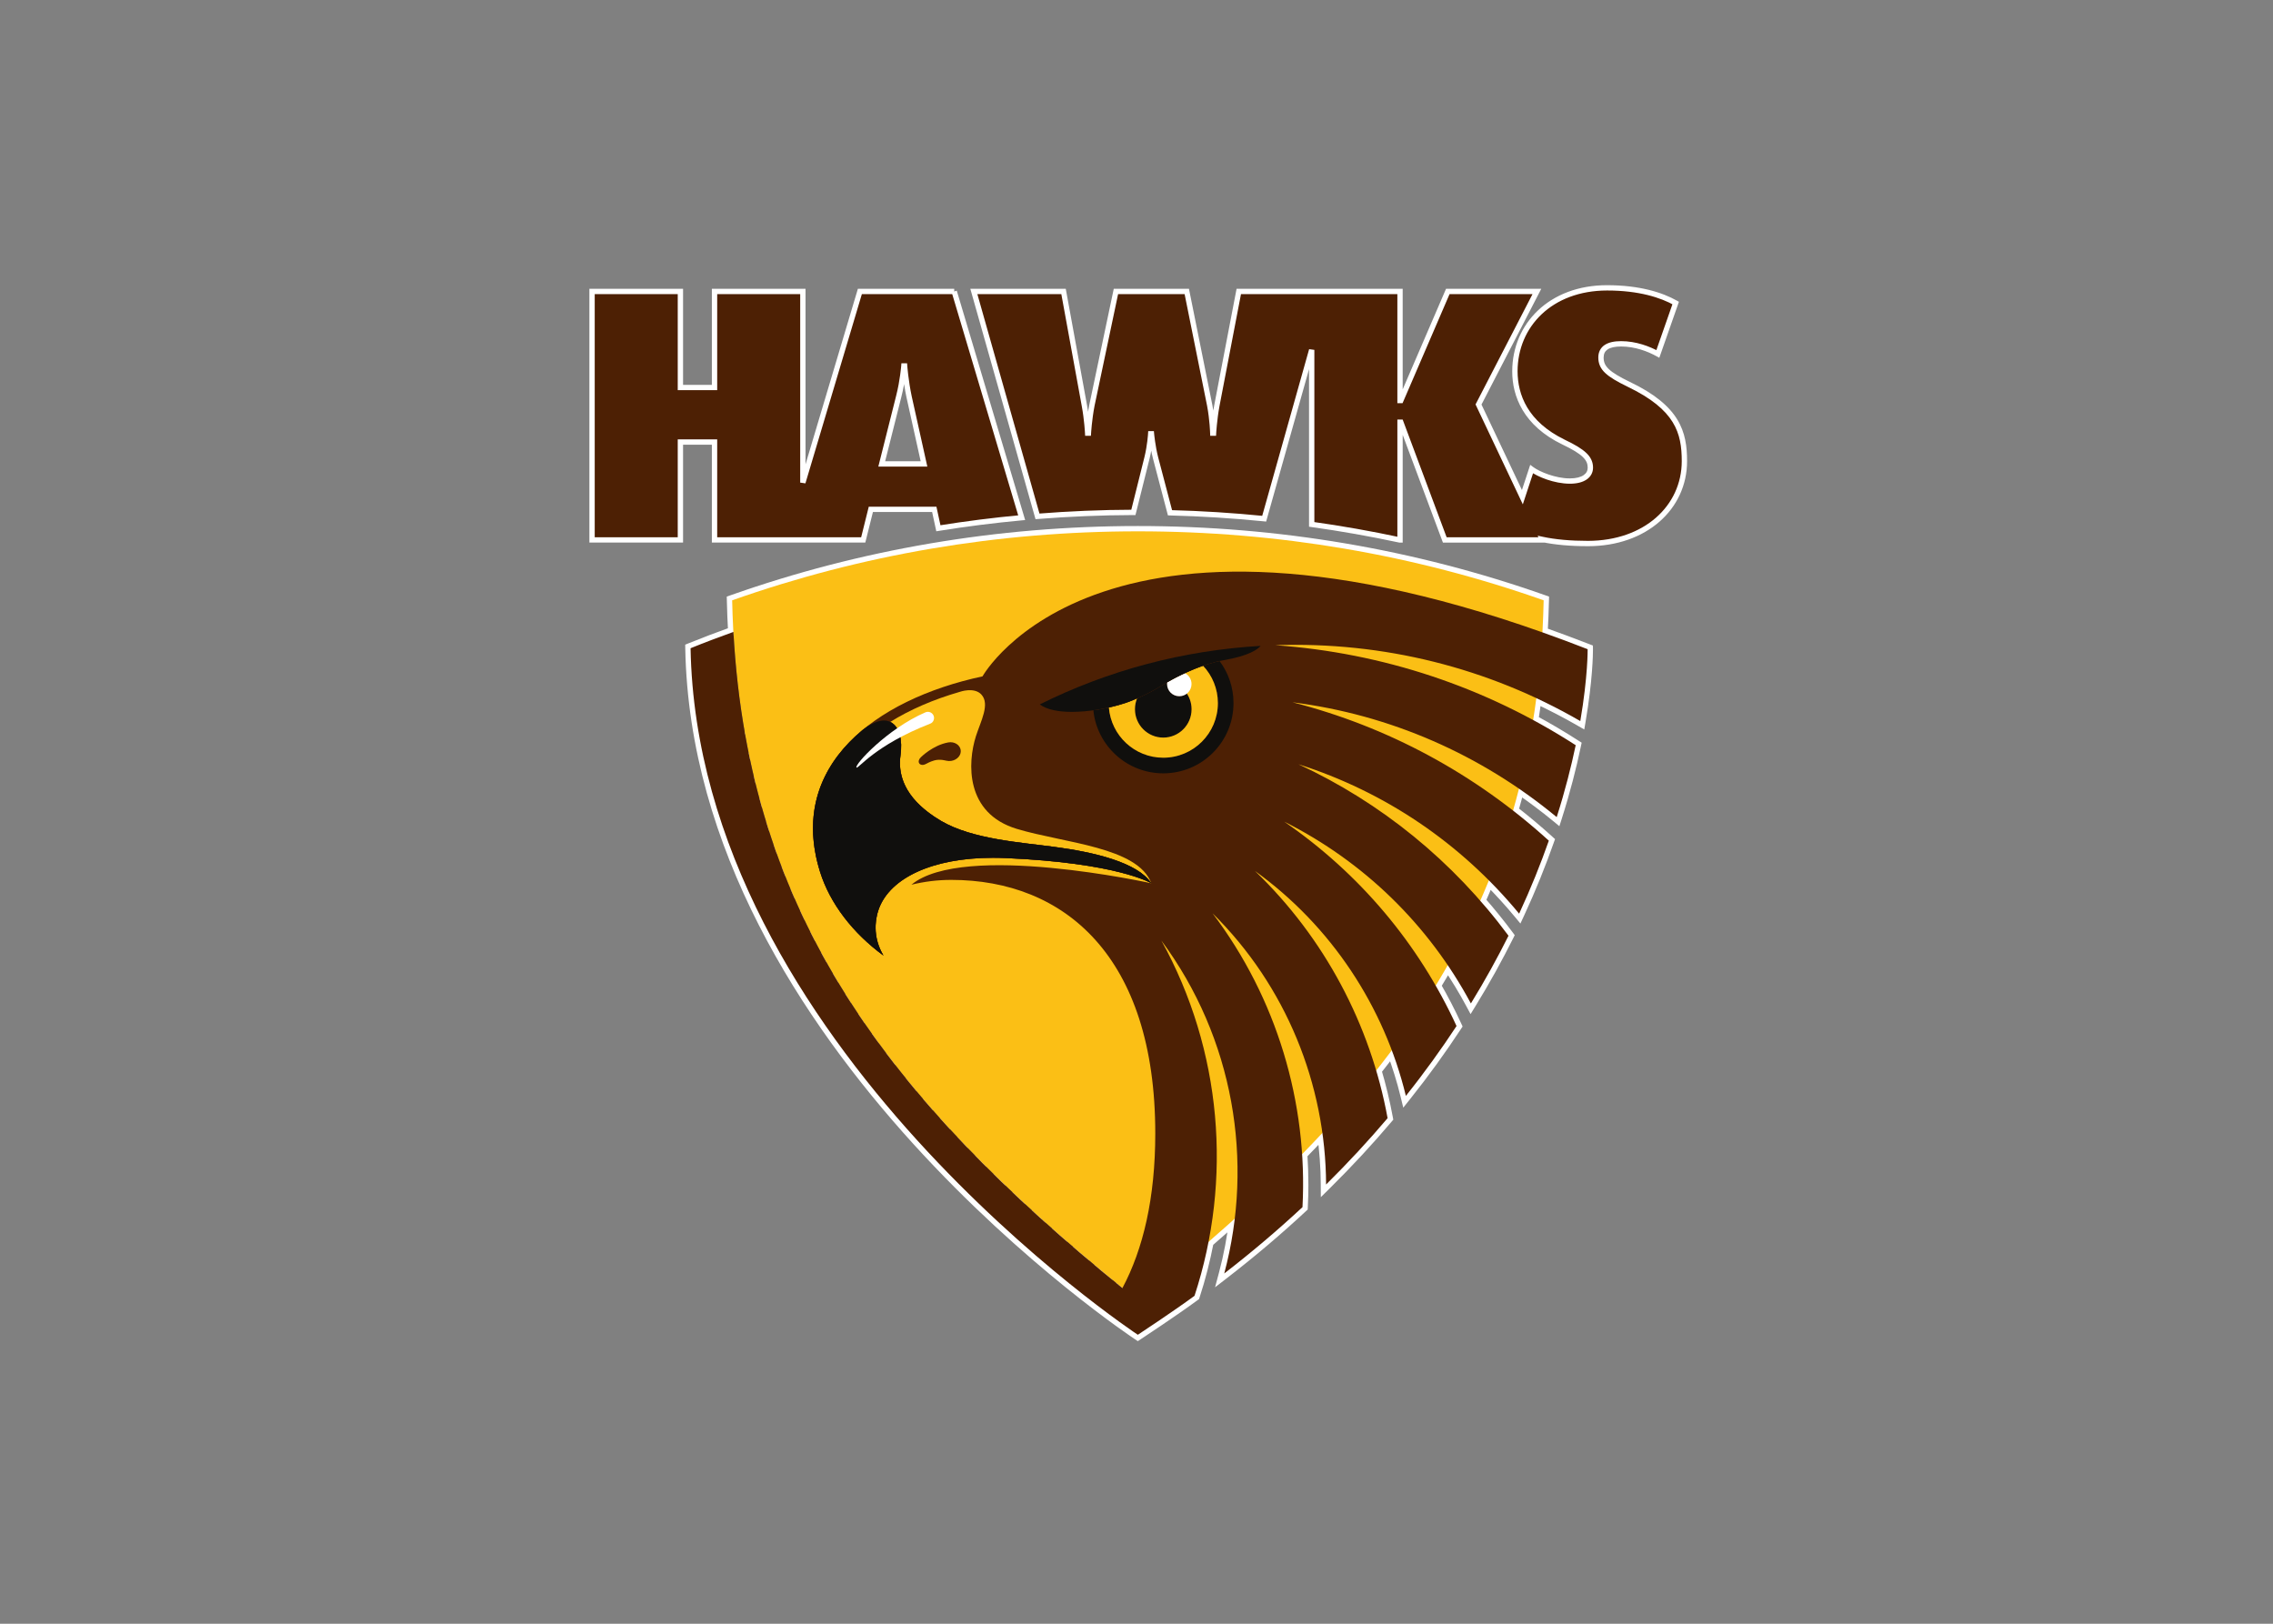 <svg clip-rule="evenodd" fill-rule="evenodd" stroke-linejoin="round" stroke-miterlimit="2" viewBox="0 0 560 400" xmlns="http://www.w3.org/2000/svg"><rect x="0" y="0" width="560" height="400" fill="#808080" stroke="none"/><g transform="matrix(0 .102 .102 0 14.507 5.348)"><path d="m3001.95 2500.5-9.86 8.25c12.31 14.66 24.61 29.47 36.91 44.45l19.84-16.28c-12.36-15.05-24.7-29.96-37.04-44.68l-19.71 16.51 9.86-8.25-9.86 8.25c12.27 14.66 24.61 29.51 36.91 44.48l19.84-16.28c-12.36-15.11-24.73-29.99-37.04-44.71l-19.71 16.51zm43.63 52.73-9.96 8.13c4.21 5.12 8.46 10.41 12.73 15.67l6.49 8.02 9.37-4.73 14.26-7.18-10.08-12.37c-4.34-5.38-8.65-10.5-12.86-15.63l-19.91 16.22 9.96-8.13-9.96 8.1c4.35 5.39 8.65 10.51 12.86 15.63l9.96-8.09-5.78-11.46-.13.06 5.78 11.46 9.95-8.09c-4.21-5.19-8.46-10.48-12.73-15.73l-19.91 16.22zm-234.96-267.1 9.27-8.88c-9.4-9.82-18.8-19.41-28.16-28.98l-18.35 17.96c9.37 9.55 18.7 19.08 27.97 28.77l18.54-17.75-9.27 8.88 9.27-8.88c-9.4-9.82-18.8-19.41-28.16-28.98l-18.35 17.96c9.37 9.55 18.7 19.08 27.97 28.77l18.54-17.75zm45.13 47.94 9.43-8.71c-9.69-10.51-19.42-20.83-29.11-31.08l-18.66 17.63c9.69 10.25 19.35 20.49 28.91 30.87l18.86-17.42-9.43 8.71 9.43-8.71c-9.69-10.51-19.42-20.83-29.11-31.08l-18.66 17.63c9.69 10.25 19.35 20.49 28.91 30.87l18.86-17.42zm45.19 49.67 9.57-8.59c-10.11-11.29-20.27-22.49-30.38-33.54l-18.93 17.33c10.06 11.03 20.13 22.16 30.19 33.38l19.12-17.17-9.57 8.59 9.57-8.59c-10.11-11.29-20.27-22.49-30.38-33.54l-18.93 17.33c10.06 11.03 20.13 22.16 30.19 33.38l19.12-17.17zm45.44 51.56 9.69-8.42c-10.64-12.27-21.25-24.41-31.95-36.43l-19.23 17.04c10.61 11.98 21.19 24.02 31.79 36.23l19.39-16.84-9.69 8.42 9.69-8.42c-10.68-12.27-21.25-24.38-31.92-36.43l-19.22 17.04c10.57 11.95 21.11 24.02 31.75 36.23l19.39-16.84zm45.84 53.65 9.83-8.26c-11.36-13.51-22.72-26.83-34.04-40.01l-19.51 16.71c11.32 13.18 22.61 26.43 33.9 39.82l19.65-16.52-9.83 8.26 9.83-8.26c-11.36-13.51-22.72-26.83-34.04-40.01l-19.51 16.71c11.32 13.18 22.61 26.43 33.9 39.82l19.65-16.52zm-254.18-276.15-8.97 9.2c9.2 8.95 18.3 17.92 27.38 27.02l18.21-18.07c-9.21-9.31-18.44-18.34-27.65-27.35l-17.94 18.4 8.97-9.2-8.97 9.2c9.2 8.95 18.3 17.92 27.38 27.02l18.21-18.07c-9.21-9.31-18.44-18.34-27.65-27.35l-17.94 18.4zm-44.87-43.07-8.81 9.33c9.07 8.55 18.14 17.04 27.08 25.65l17.82-18.47c-9.13-8.81-18.27-17.36-27.28-25.85l-17.62 18.67 8.81-9.33-8.81 9.33c9.07 8.55 18.14 17.04 27.08 25.65l17.82-18.47c-9.13-8.81-18.27-17.36-27.28-25.85l-17.62 18.67zm-912.13-500.5 2.63-12.57c-5.51-1.17-10.96-2.15-16.05-3.2l-5.22 25.13c5.58 1.18 10.96 2.13 15.92 3.2l5.35-25.13-2.63 12.57 2.7-12.57c-5.61-1.21-11.06-2.15-16.12-3.2l-5.22 25.13c5.55 1.18 10.93 2.16 15.99 3.2l5.35-25.13zm58.86 13.54 3.07-12.46c-6.72-1.68-13.35-3.11-19.74-4.61l-5.87 25c6.65 1.57 13.21 3 19.48 4.54l6.13-24.93-3.07 12.46 3.07-12.46c-6.72-1.68-13.35-3.11-19.74-4.61l-5.87 25c6.65 1.57 13.21 3 19.48 4.54l6.13-24.93zm57.6 15.34 3.49-12.37c-7.14-2.02-14.36-3.92-21.47-5.81l-6.59 24.8c7.12 1.9 14.2 3.79 21.08 5.75l6.98-24.74-3.49 12.37 3.49-12.37c-7.14-2.02-14.36-3.92-21.47-5.81l-6.59 24.8c7.12 1.9 14.2 3.79 21.08 5.75l6.98-24.74zm56.46 17.1 3.91-12.24c-7.44-2.38-14.88-4.63-22.25-6.89l-7.51 24.54c7.41 2.29 14.72 4.48 21.9 6.79l7.86-24.44-3.91 12.24 3.95-12.21c-7.51-2.44-14.95-4.7-22.29-6.92l-7.51 24.54c7.38 2.26 14.69 4.51 21.93 6.82l7.87-24.44zm55.31 18.83 4.34-12.08c-7.54-2.71-15.14-5.35-22.71-7.93l-8.29 24.29c7.51 2.57 14.98 5.15 22.32 7.79l8.68-24.15-4.34 12.08 4.34-12.08c-7.54-2.71-15.14-5.35-22.71-7.93l-8.29 24.29c7.51 2.57 14.98 5.15 22.32 7.79l8.68-24.15zm54.27 20.56 4.76-11.95c-7.63-3-15.27-5.97-22.93-8.87l-9.08 24.02c7.54 2.83 15.05 5.74 22.49 8.74l9.52-23.89-4.76 11.95 4.76-11.95c-7.63-3-15.27-5.97-22.93-8.87l-9.08 24.02c7.54 2.83 15.05 5.74 22.49 8.74l9.52-23.89zm53.26 22.28 5.12-11.77c-7.57-3.3-15.17-6.6-22.84-9.83l-9.99 23.7c7.54 3.16 15.01 6.39 22.59 9.68l10.24-23.55-5.12 11.77 5.12-11.77c-7.57-3.3-15.17-6.6-22.84-9.83l-9.99 23.7c7.54 3.16 15.01 6.39 22.59 9.68l10.24-23.55zm52.21 23.95 5.55-11.57c-7.51-3.6-15.07-7.19-22.74-10.71l-10.71 23.36c7.47 3.4 14.91 6.92 22.35 10.51l11.1-23.16-5.55 11.57 5.55-11.57c-7.51-3.6-15.07-7.19-22.74-10.71l-10.71 23.36c7.47 3.4 14.91 6.92 22.35 10.51l11.1-23.16zm-448.12-143.35 2.09-12.66-7.14-1.18-4.19 25.33 7.15 1.17 4.18-25.32-2.09 12.66 2.09-12.66-7.14-1.18-4.19 25.33 7.15 1.17 4.18-25.32zm499.49 169 5.94-11.38c-7.48-3.89-14.98-7.77-22.52-11.58l-11.55 22.96c7.41 3.7 14.78 7.51 22.19 11.39l11.88-22.77-5.94 11.38 5.94-11.38c-7.48-3.89-14.98-7.77-22.52-11.58l-11.55 22.96c7.41 3.7 14.78 7.51 22.19 11.39l11.88-22.77zm408.9 284.9 8.48-9.63c-9.37-8.25-18.76-16.25-28.03-24.18l-16.71 19.52c9.33 7.99 18.6 15.85 27.77 23.92l16.97-19.26-8.48 9.63 8.48-9.63c-9.37-8.25-18.76-16.25-28.03-24.18l-16.71 19.52c9.33 7.99 18.6 15.85 27.77 23.92l16.97-19.26zm45.69 41.25 8.71-9.44c-9.14-8.45-18.31-16.6-27.35-24.76l-17.17 19.12c9.11 8.16 18.14 16.25 27.09 24.5l17.43-18.86-8.71 9.44 8.71-9.44c-9.14-8.45-18.31-16.6-27.35-24.76l-17.17 19.12c9.11 8.16 18.14 16.25 27.09 24.5l17.43-18.86zm-91.74-80.87 8.26-9.83c-10.58-8.87-21.19-17.45-31.76-26.01l-16.12 19.98c10.58 8.55 21.05 17.01 31.36 25.68l16.52-19.65-8.26 9.83 8.26-9.83c-10.58-8.87-21.19-17.45-31.76-26.01l-16.12 19.98c10.58 8.55 21.05 17.01 31.36 25.68l16.52-19.65zm-63.84-51.53 7.9-10.15c-9.4-7.27-18.83-14.78-28.49-22.02l-15.46 20.49c9.33 7.02 18.7 14.42 28.16 21.8l15.79-20.27-7.9 10.15 7.9-10.15c-9.4-7.27-18.83-14.78-28.49-22.02l-15.46 20.49c9.33 7.02 18.7 14.42 28.16 21.8l15.79-20.27zm-52.59-39.81 7.57-10.38c-7.51-5.48-15.15-11.19-22.98-16.77l-14.88 20.95c7.51 5.32 15.01 10.96 22.71 16.58l15.15-20.76-7.57 10.38 7.57-10.38c-7.51-5.48-15.15-11.19-22.98-16.77l-14.88 20.95c7.51 5.32 15.01 10.96 22.71 16.58l15.15-20.76zm-195.87-126.58 6.29-11.2c-7.36-4.14-14.81-8.35-22.38-12.46l-12.28 22.58c7.32 3.98 14.69 8.13 22.07 12.27l12.59-22.39-6.29 11.2 6.29-11.2c-7.36-4.14-14.81-8.35-22.38-12.46l-12.28 22.58c7.32 3.98 14.69 8.13 22.07 12.27l12.59-22.39zm49.83 29 6.59-11.02c-7.31-4.38-14.72-8.92-22.35-13.35l-12.93 22.19c7.32 4.24 14.59 8.72 22.09 13.21l13.19-22.05-6.59 11.02 6.59-11.02c-7.31-4.38-14.72-8.92-22.35-13.35l-12.93 22.19c7.32 4.24 14.59 8.72 22.09 13.21l13.19-22.05zm49.05 30.71 6.98-10.77c-7.27-4.73-14.68-9.59-22.26-14.36l-13.64 21.8c7.25 4.51 14.52 9.3 21.94 14.11l13.96-21.55-6.98 10.77 6.98-10.77c-7.27-4.73-14.68-9.59-22.26-14.36l-13.64 21.8c7.25 4.51 14.52 9.3 21.94 14.11l13.96-21.55zm48.46 32.38 7.31-10.54c-7.31-5.06-14.69-10.28-22.33-15.34l-14.23 21.34c7.25 4.86 14.56 9.95 21.94 15.08l14.62-21.08-7.31 10.54 7.31-10.54c-7.31-5.06-14.69-10.28-22.33-15.34l-14.23 21.34c7.25 4.86 14.56 9.95 21.94 15.08l14.62-21.08zm-729.26 1728.91-2.16-12.65c-98.71 16.86-160.81 17.55-170.02 17.55h-1.23l-.14 12.82 11.98-4.67c-14.49-37.19-28-73.51-40.56-108.99l-3.24-9.03-9.59.51c-25.32 1.4-50.94 2.51-76.92 3.11l.3 12.83 12.11-4.28c-110.08-311.62-165.88-639.88-165.88-975.84 0-335.83 55.8-664.09 165.88-975.71l-12.11-4.27-.27 12.82c25.59.56 50.85 1.63 75.85 3.04l9.56.52 3.23-9c12.47-34.7 25.42-69.06 39.22-103l-11.9-4.83-.24 12.83c473.32 8.57 885.51 276.56 1179.28 543.44 146.88 133.37 264.07 266.29 344.45 365.79 40.2 49.73 71.24 91.14 92.15 120.05 10.48 14.5 18.41 25.82 23.72 33.55 5.35 7.71 7.97 11.68 8 11.72l10.71-7.08-10.74-7.05c-.03.04-13.84 21.08-32.51 48.72-18.66 27.61-42.13 61.78-61.15 87.65l10.35 7.61-3.98-12.21c-42.1 13.77-85.05 24.64-128.45 33.09l-4.34.85-2.9 3.32c-18.64 21.51-37.31 42.53-55.97 63.22l-22.95 25.43 34.01-4.05c45.03-5.39 89.84-13.65 133.96-25.43l-3.33-12.4-10.14-7.86c-52.48 67.85-105.77 130.4-159.49 188.09l9.4 8.76-.65-12.83c-17.72.91-35.44 1.37-53.16 1.37-24.41 0-48.82-.85-73.13-2.44l-5.71-.37-4.11 3.99c-16.98 16.57-34.01 32.89-51.08 48.79l-19.74 18.36 26.73 3.75c41.7 5.81 83.8 9.05 126.13 9.21l.06-12.82-9.13-9.04c-53.13 53.71-106.26 102.82-159.39 147.82l8.29 9.79 2.32-12.63c-38.38-7.01-76.3-16.24-113.63-27.27l-6.4-1.9-5.22 4.14c-16.12 12.74-32.34 25.23-48.62 37.43l-18.77 14.07 21.97 8.23c36.35 13.67 73.55 25.32 111.51 34.52l3.03-12.46-8.02-10.02c-56.46 45.09-112.59 85.36-167.75 121.65l7.06 10.74 5.38-11.65c-33.03-15.21-65.2-31.94-96.56-49.97l-6.6-3.78-6.49 3.95c-16.25 9.92-32.57 19.55-49.05 28.92l-17.95 10.21 17.1 11.58c30.06 20.33 61.19 39.36 93.57 56.72l6.07-11.32-6.72-10.93c-55.42 34.03-109.89 63.99-162.59 90.32l5.75 11.49 7.66-10.31c-28.94-21.51-56.81-44.15-83.74-67.72l-6.16-5.38-7.47 3.3c-16.16 7.15-32.34 14.09-48.7 20.72l-17.97 7.31 13.73 13.71c25.79 25.68 52.77 50.45 81.16 73.91l8.19-9.89-5.41-11.65c-61.16 28.39-119.9 51.85-175.12 71.27l4.25 12.11 9.5-8.65c-25.17-27.67-49.09-56.36-71.93-85.73l-5.35-6.85-8.39 2.42c-17.26 5.02-34.75 9.75-52.41 14.26l-17.81 4.53 10.41 15.18c21.59 31.49 44.57 62.3 69.18 92.06l9.89-8.2-3.92-12.23c-63.34 20.23-121.46 34.82-172.4 45.56l2.64 12.55 10.77-6.98c-21.47-33.25-41.44-67.38-60.21-102.11l-4.31-7.99-9 1.4c-17.3 2.77-34.79 5.25-52.51 7.61l-17.36 2.27 7.44 15.91c17.04 36.44 35.5 72.34 55.77 107.45l11.13-6.43-2.16-12.65 2.16 12.65 11.13-6.43c-19.87-34.39-38.02-69.63-54.79-105.5l-11.63 5.45 1.7 12.73c17.85-2.35 35.61-4.89 53.16-7.67l-2.02-12.7-11.29 6.11c19.02 35.24 39.32 69.97 61.25 103.87l4.76 7.41 8.65-1.83c51.73-10.87 110.69-25.72 174.95-46.21l18.08-5.77-12.11-14.66c-24.01-29.11-46.53-59.26-67.8-90.23l-10.58 7.28 3.16 12.43c17.92-4.56 35.67-9.37 53.26-14.45l-3.59-12.34-10.15 7.9c23.24 29.82 47.55 58.97 73.23 87.22l5.71 6.31 8.06-2.84c55.97-19.68 115.43-43.41 177.43-72.19l18.44-8.58-15.66-12.95c-27.75-22.95-54.14-47.13-79.41-72.35l-9.06 9.1 4.82 11.91c16.68-6.75 33.13-13.83 49.41-21.05l-5.19-11.74-8.44 9.66c27.37 23.95 55.76 47.05 85.29 69.01l6.34 4.7 7.08-3.52c53.35-26.66 108.47-56.95 164.54-91.44l19.02-11.68-19.67-10.58c-31.53-16.91-61.95-35.47-91.28-55.35l-7.22 10.64 6.37 11.17c16.68-9.5 33.25-19.26 49.7-29.31l-6.69-10.96-6.39 11.13c32.01 18.4 64.83 35.47 98.58 51l6.5 3 5.93-3.92c55.8-36.67 112.59-77.46 169.7-123.09l20.46-16.31-25.45-6.17c-36.92-8.94-73.07-20.3-108.55-33.61l-4.53 12 7.7 10.28c16.48-12.33 32.9-24.96 49.15-37.88l-7.96-10.05-3.66 12.3c38.18 11.29 76.95 20.72 116.31 27.93l5.97 1.11 4.63-3.95c53.72-45.45 107.43-95.09 161.08-149.33l21.5-21.76-30.57-.13c-41.09-.13-82.07-3.3-122.74-8.98l-1.76 12.73 8.74 9.4c17.27-16.09 34.43-32.54 51.53-49.18l-8.97-9.2-.85 12.83c24.87 1.59 49.83 2.47 74.83 2.47 18.15 0 36.29-.46 54.46-1.4l5.22-.26 3.53-3.82c54.23-58.28 108.05-121.43 160.98-189.86l23.27-30.09-36.75 9.82c-42.81 11.43-86.38 19.45-130.37 24.71l1.54 12.76 9.52 8.62c18.81-20.83 37.53-41.98 56.3-63.61l-9.69-8.42 2.45 12.59c44.31-8.64 88.3-19.7 131.51-33.87l3.91-1.27 2.45-3.33c38.81-52.8 94.38-137.39 94.45-137.49l4.63-7.08-4.67-7.04c-.36-.56-176.26-266.95-472.43-535.98-296.19-268.86-713.01-541.03-1196.12-550.07l-8.81-.16-3.33 8.16c-13.93 34.34-27.02 69.02-39.55 103.97l12.07 4.34.72-12.82c-25.26-1.41-50.77-2.48-76.75-3.04l-9.27-.23-3.1 8.78c-111.05 314.36-167.38 645.55-167.35 984.26-.03 338.83 56.3 670.03 167.35 984.39l3.1 8.77 9.31-.22c26.3-.6 52.17-1.71 77.76-3.11l-.72-12.83-12.11 4.31c12.7 35.68 26.28 72.25 40.83 109.72l3.16 8.1 8.69.06 1.49.03c10.45 0 73.99-.75 174.33-17.91l18.18-3.1-9.2-16z" fill="#fff" fill-rule="nonzero"/><path d="m1067.99 1987.53-163.002 41.02c-38.014 9.76-73.623 12.43-73.623 12.43v1.8s36.486 2.75 74.507 10.81l162.118 36.02zm-416.531 175.09v-227.89l461.661-137.71h-461.661v-213.36h231.993v-82.43h-231.993v-213.39h600.061v213.39h-236.36v82.43h236.36v359.2l-73.78 18.37v153.21l45.62 9.89c-10.74 66.61-19.22 133.7-25.48 201.22z" fill="#4d2004" fill-rule="nonzero"/><path d="m1067.99 1987.53-1.56-6.23-163.008 41.03c-18.696 4.79-36.905 7.86-50.386 9.71-13.48 1.9-22.12 2.52-22.158 2.55l-5.935.42v13.74l5.935.43c.038 0 8.977.68 22.713 2.35 13.743 1.7 32.214 4.37 50.94 8.35l169.889 37.75v-118.35l-7.99 2.02 1.56 6.23h-6.43v94.05l-154.286-34.26c-38.606-8.2-75.249-10.93-75.414-10.93l-.495 6.39h6.437v-1.8h-6.437l.495 6.4c.195 0 36.058-2.67 74.732-12.59l162.968-41.02-1.57-6.24h-6.43zm-410.1 175.09v-223.09l457.06-136.34-1.83-12.6h-455.23v-200.5h231.991v-95.29h-231.991v-200.53h587.21v200.53h-236.36v95.29h236.36v347.75l-73.79 18.36v163.44l50.68 11 1.37-6.31-6.33-1.01c-10.77 66.74-19.29 133.96-25.55 201.64l6.4.59 1.82-6.16-546.411-162.95-3.656 12.34 553.917 165.16.73-7.8c6.25-67.35 14.71-134.32 25.44-200.79l.95-6.01-46.5-10.08v-143l73.78-18.38v-370.65h-236.36v-69.57h236.36v-226.25h-612.918v226.25h231.991v69.57h-231.991v226.22h424.038l-424.038 126.49v232.68z" fill="#fff" fill-rule="nonzero"/><path d="m875.621 3791.64c-24.443-50.35-39.258-66.87-64.548-66.87-22.683 0-33.158 17.43-33.158 48.56 0 34.79 12.206 66.87 24.443 88.83l-122.995 43.08c-19.189-33.88-36.615-87.92-36.615-165.78 0-136.44 90.688-222.56 201.446-222.56 58.449 0 126.489 25.65 170.966 117.25 23.53 49.44 39.26 65.01 61.91 65.01 19.19 0 32.3-17.4 32.3-49.44 0-36.65-16.57-76.04-28.78-92.49l67.75-22.28-223.899-105.93-272.982 141v-215.21l263.383-113.53v-1.87h-263.383v-389.47l275.298-52.83c34.102-6.4 66.931-8.16 66.931-8.16v-1.8s-32.829-.95-66.931-7.37l-275.298-55.42v-171.16l275.298-58.02c34.102-6.49 66.931-8.42 66.931-8.42v-1.83s-32.829-1.66-66.931-7.99l-275.298-50.26v-216.65l543.151 153.7c-6.1 76.76-9.33 154-9.56 231.63l-131.87 32.93c-28.81 7.15-57.956 8.94-57.956 8.94v1.8s29.986 2.71 57.956 9.86l132.78 34.91c1.93 76.3 6.72 152.14 14.3 227.49l-407.696 114.77h421.466c9.95 71.27 22.45 142.08 37.49 212.22v1.13h-284.329v1.87l284.329 106.22v236.27l-1.17-.57c6.52 30.62 9.89 67.24 9.89 110.44 0 138.3-87.23 232.67-198.83 232.67-69.813 0-129.108-16.5-185.789-134.67" fill="#4d2004" fill-rule="nonzero"/><path d="m881.399 3788.83c-12.334-25.39-22.293-42.55-33.091-53.94-10.671-11.45-23.17-16.68-37.235-16.55-12.956-.16-23.986 5.49-30.446 15.51-6.496 9.92-9.104 23.23-9.142 39.48.038 36.33 12.634 69.28 25.261 91.97l5.612-3.14-2.12-6.07-122.997 43.07 2.122 6.08 5.58-3.17c-18.57-32.8-35.767-85.7-35.767-162.61.261-133.51 87.785-215.9 195.018-216.13 56.62.23 121.461 24.11 165.196 113.62 11.87 24.94 21.86 41.68 32.44 52.71 10.47 11.06 22.41 16.06 35.24 15.93 11.58.09 22.06-5.62 28.65-15.54 6.69-9.86 10.05-23.47 10.08-40.33-.16-38.64-16.87-78.35-30.06-96.3l-5.15 3.81 2.02 6.11 83.02-27.31-241.316-114.2-266.424 137.62v-200.4l263.389-113.53v-12.53h-263.389v-377.73l270.073-51.86c16.77-3.13 33.353-5.15 45.687-6.36 12.335-1.24 20.368-1.66 20.397-1.66l6.073-.33v-14.14l-6.237-.19c-.03 0-8.026-.23-20.33-1.24-12.334-1.04-28.88-2.87-45.62-6.04l-1.176 6.34 1.273-6.31-270.14-54.36v-160.68l270.208-56.95-1.341-6.3 1.206 6.33c16.808-3.23 33.353-5.29 45.717-6.59 12.342-1.27 20.367-1.73 20.397-1.73l6.043-.36v-14l-6.102-.33c-.038 0-8.033-.39-20.398-1.59-12.334-1.18-28.917-3.17-45.687-6.3l-270.043-49.28v-202.82l534.96 151.42 1.76-6.2-6.39-.52c-6.14 76.92-9.37 154.32-9.6 232.12l6.43.03-1.57-6.23-131.87 32.92c-14.03 3.5-28.29 5.68-38.99 7.03-10.74 1.3-17.786 1.73-17.786 1.73l-6.039.39v13.7l5.837.53c.037 0 7.318.65 18.178 2.21 10.84 1.54 25.13 3.98 38.77 7.48l132.76 34.91 1.62-6.23-6.43.16c1.93 76.47 6.76 152.47 14.33 227.98l6.4-.65-1.73-6.2-407.689 114.77 1.723 12.63h421.466v-6.43l-6.37.88c9.99 71.43 22.49 142.41 37.57 212.67l6.29-1.33h-6.42v1.13h6.42v-6.42h-290.758v12.76l284.338 106.22v231.8h6.42l2.74-5.82-1.17-.55-11.74-5.55 2.7 12.7c6.43 30.02 9.76 66.21 9.76 109.09-.26 135.66-84.78 226.15-192.4 226.25-34.47 0-65.242-4.04-94.451-22.07-29.202-18.03-57.497-50.51-85.53-108.96l-11.615 5.55c28.647 59.73 58.344 94.57 90.393 114.35 32.08 19.77 65.853 23.99 101.203 23.99 57.62.03 109.25-24.48 146.09-66.68 36.91-42.19 59.17-101.94 59.17-172.43 0-43.53-3.4-80.57-10.02-111.77l-6.3 1.33-2.74 5.82 1.18.55 9.16 4.34v-250.88l-288.511-107.79-2.248 6.04h6.429v-1.87h-6.429v6.43h290.759v-8.25l-.13-.66c-15.01-69.99-27.5-140.64-37.43-211.75l-.78-5.55h-380.474l368.064-103.61-.55-5.39c-7.54-75.19-12.33-150.85-14.26-227l-.13-4.82-137.45-36.16c-28.65-7.31-58.837-9.99-59.002-10.02l-.584 6.4h6.426v-1.8h-6.426l.39 6.43c.224-.03 29.596-1.82 59.096-9.14l136.77-34.13v-4.99c.23-77.47 3.46-154.55 9.53-231.14l.42-5.29-556.398-157.46v230.52l280.578 51.24c34.597 6.39 67.591 8.06 67.748 8.09l.33-6.43h-6.43v1.83h6.43l-.39-6.43c-.135.03-33.158 1.96-67.748 8.52l-.097.03-280.421 59.1v181.63l280.451 56.46.097.04c34.687 6.52 67.718 7.47 67.913 7.47l.195-6.43h-6.43v1.8h6.43l-.36-6.43c-.127.03-33.151 1.8-67.748 8.26l-280.548 53.84v401.22h269.81v-6.43h-6.422v1.87h6.422l-2.54-5.91-267.27 115.19v230.01l279.536-144.37 206.472 97.67-60.93 20.04 5.32 7.14c11.23 14.92 27.68 54.01 27.51 88.67.04 15.17-3.16 26.3-7.83 33.12-4.76 6.82-10.44 9.79-18.04 9.89-9.83-.13-17.07-2.91-25.98-12.01-8.84-9.11-18.5-24.87-30.12-49.34-45.266-93.73-116.499-121.14-176.776-120.91-57.04-.03-109.192 22.26-146.916 62.13-37.757 39.85-60.993 97.22-60.958 166.86 0 78.81 17.653 133.99 37.462 168.94l2.643 4.67 135.263-47.36-3.717-6.68c-11.847-21.24-23.657-52.45-23.627-85.7-.03-14.88 2.615-25.84 7.014-32.4 4.443-6.5 9.989-9.56 19.715-9.73 11.225.14 18.794 3.17 27.936 12.57 9.037 9.43 18.726 25.71 30.835 50.67z" fill="#fff" fill-rule="nonzero"/><path d="m1397.43 1626.22c746.23 16.51 1206.52 373.71 1691.1 980.11-484.58 606.39-944.87 963.5-1691.1 979.99-110.56-313-166.63-642.72-166.63-980.12 0-337.27 56.07-666.99 166.63-979.98" fill="#fbbf15" fill-rule="nonzero"/><path d="m1689.01 3674.84c-108.64 18.58-173.55 17.72-173.55 17.72-456.83-1172.64 65.63-1461.61 65.63-1461.61 56.19-262.64 218.52-471.85 472.23-392.36 76.7 24.02 147.77 79.24 202.01 153.06-29.96-17.63-62.85-23.6-98.78-15.31-86.58 20.13-144.27 136.28-136.64 310.64 11.91 271.63 60.89 351.69 60.89 351.69s-100.44-454.06 3.47-579.47c-7.61 31.19-11.66 63.25-11.66 96.27 0 272.06 183.53 492.76 612.47 492.76 155.95 0 279.27-29.27 373.36-79.36-456.97-562.96-898.14-902-1584.72-939.58 12.47-34.82 25.53-69.38 39.4-103.52 956.41 17.62 1658.07 1080.3 1658.07 1080.3s-55.61 84.62-94.05 136.93c-280.78 92.12-593.18 66.44-858.04-80.05 235.85 174.78 533.56 224.19 804.09 151.87-52.7 68.14-106.26 130.99-160.23 188.99-252.22 13.18-505.1-62.3-709.74-217.28 175.5 177.76 413.27 273.3 655.08 274.29-53.39 53.97-106.81 103.34-160.23 148.57-225.85-41.34-436.05-152.72-597.09-320.46 133.05 184.65 327.7 312.27 543.28 364.59-56.79 45.35-113.24 85.89-168.71 122.37-198.65-91.28-368.34-234.05-493.62-416.21 96.7 192.41 248.73 348.76 439.09 450.87-55.75 34.26-110.53 64.38-163.56 90.88-180.34-133.89-321.45-307.73-414.13-507.35 66.19 208.1 190.22 392.06 360.83 533-61.58 28.59-120.67 52.18-176.28 71.73-161.34-177.59-275.52-389.15-334.2-619.15 29.8 235.28 125.84 454.91 277.29 638.17-63.8 20.37-122.35 35.09-173.68 45.88-140.26-217.36-223.08-465.55-241.52-725.66-9 260.97 54.63 514.4 183.24 736.79" fill="#4d2004" fill-rule="nonzero"/><path d="m2408.74 3376.38.03-.03" fill="none"/><g fill-rule="nonzero"><path d="m1771.87 2032.83c38.99-5.42 101.68 1.96 158.26 97.93 44.84 76.17 52.02 194.92 62.86 274.12 12.76 96.73 37.86 201.19 87.81 233.79-88.07-32.6-96.98-211.14-131.38-324.9-37.72-124.85-159.54-119.31-224.19-98.65-36.22 11.65-77.11 34.39-100.31 13.05-18.83-17.36-6.5-51.89-6.5-51.89 18.31-63.66 42.98-120.41 72.67-168.16 11.95 24.02 45.66 29.57 80.78 24.71" fill="#fbbf15"/><path d="m1758.74 2178.21c-12.33-1.95-20.75-15.41-18.14-29.89 6.76-37.73 36.13-66.61 36.13-66.61 4.37-4.73 10.5-6.32 14.59-3.55 4.34 2.97 4.76 9.95 1.26 16.05l.07.07s-5.81 9.96-8.68 20.69c-3.72 13.93.91 28.78.91 28.78h-.1c.89 3.68 1.12 7.63.46 11.72-2.28 14.52-14.19 24.7-26.5 22.74" fill="#4d2004"/><path d="m1815.27 2667.52c0-87.82-66.71-160.1-152.17-168.85-.46 3.2-.95 6.37-1.44 9.5-1.5 9.53-3.33 18.93-5.35 27.96 67.84 5.45 121.24 62.17 121.24 131.39 0 72.8-58.98 131.93-131.94 131.93-34.82 0-66.57-13.57-90.17-35.76-4.5 12.92-8.48 26.33-11.39 39.78 28.33 21.24 63.41 33.71 101.56 33.71 93.79 0 169.66-75.88 169.66-169.66m-86.28 0c0-37.73-30.68-68.4-68.57-68.4-9.2 0-18.05 1.79-26.07 5.08-9.76 22.56-20.76 43.31-32.44 61.78l-.09.1c-.37.66-2.75 4.47-6.37 10.86l4.11-.25c16.35 0 29.53 13.18 29.53 29.53 0 6.95-2.38 13.31-6.39 18.37 10.83 7.15 23.79 11.33 37.72 11.33 37.89 0 68.57-30.55 68.57-68.4m-75.23-120.48-.06.29zm-.71 2.87c-2.45 9.46-5.1 18.37-7.87 26.59l-.22.69-.56 1.66-.78 2.19-.36 1.01-1.05 2.87-.3.75-1.16 3.07c4.43-11.23 8.64-24.45 12.3-38.83" fill="#4d2004"/><path d="m1815.27 2667.52c0-87.82-66.71-160.1-152.17-168.85-.46 3.2-.95 6.37-1.44 9.5-1.5 9.53-3.33 18.93-5.35 27.96 67.84 5.45 121.24 62.17 121.24 131.39 0 72.8-58.98 131.93-131.94 131.93-34.82 0-66.57-13.57-90.17-35.76-4.5 12.92-8.48 26.33-11.39 39.78 28.33 21.24 63.41 33.71 101.56 33.71 93.79 0 169.66-75.88 169.66-169.66m-86.28 0c0-37.73-30.68-68.4-68.57-68.4-9.2 0-18.05 1.79-26.07 5.08-9.76 22.56-20.76 43.31-32.44 61.78l-.09.1c-.37.66-2.75 4.47-6.37 10.86l4.11-.25c16.35 0 29.53 13.18 29.53 29.53 0 6.95-2.38 13.31-6.39 18.37 10.83 7.15 23.79 11.33 37.72 11.33 37.89 0 68.57-30.55 68.57-68.4m-75.23-120.48-.06.29zm-.71 2.87c-2.45 9.46-5.1 18.37-7.87 26.59l-.22.69-.56 1.66-.78 2.19-.36 1.01-1.05 2.87-.3.75-1.16 3.07c4.43-11.23 8.64-24.45 12.3-38.83" fill="#100f0d"/><path d="m1555.44 2763.66c12.07-34.7 28.16-65.63 37.86-82.96 6.1 31.49 33.87 55.22 67.12 55.22 37.89 0 68.57-30.55 68.57-68.4 0-37.73-30.68-68.4-68.57-68.4-9.3 0-18.14 1.79-26.2 5.15 2.25-5.03 4.43-10.27 6.53-15.53 5.84-14.72 11.22-32.89 15.53-52.61 67.84 5.42 121.27 62.14 121.27 131.39 0 72.8-58.98 131.93-131.94 131.93-34.82 0-66.61-13.6-90.17-35.79" fill="#fbbf15"/><path d="m1599.56 2676.69c16.35 0 29.53 13.18 29.53 29.53 0 16.38-13.18 29.57-29.53 29.57-11.39 0-21.38-6.4-26.23-15.96 8.48-18.31 16.64-33.32 22.05-42.89z" fill="#fff"/><path d="m1666.85 2446.85c0-32.01-5.12-60.6-18.04-77.6-82.11 164.79-130.44 345.42-141.37 533.55 8.32-7.08 23.98-28.16 34.52-88.79 8.32-48.72 32.7-99.01 47.65-126.62 2.15-3.95 4.11-7.47 5.77-10.45h.04c3.62-6.39 6.03-10.2 6.4-10.86l.09-.1c11.68-18.47 22.68-39.22 32.44-61.78l-.13.07c2.25-5.03 4.43-10.27 6.53-15.53l1.16-3.07.3-.75 1.05-2.87.36-1.01.78-2.19.56-1.66.22-.69c3.79-11.19 7.31-23.79 10.38-37.17l.72-3.2c2.02-9.03 3.85-18.47 5.38-27.96 3.23-20.47 5.19-41.55 5.19-61.32" fill="#4d2004"/><path d="m1666.85 2446.85c0-32.01-5.12-60.6-18.04-77.6-82.11 164.79-130.44 345.42-141.37 533.55 8.32-7.08 23.98-28.16 34.52-88.79 8.32-48.72 32.7-99.01 47.65-126.62 2.15-3.95 4.11-7.47 5.77-10.45h.04c3.62-6.39 6.03-10.2 6.4-10.86l.09-.1c11.68-18.47 22.68-39.22 32.44-61.78l-.13.07c2.25-5.03 4.43-10.27 6.53-15.53l1.16-3.07.3-.75 1.05-2.87.36-1.01.78-2.19.56-1.66.22-.69c3.79-11.19 7.31-23.79 10.38-37.17l.72-3.2c2.02-9.03 3.85-18.47 5.38-27.96 3.23-20.47 5.19-41.55 5.19-61.32" fill="#100f0d"/><path d="m1661.66 2508.17c-1.53 9.49-3.36 18.93-5.38 27.96h.03c2.02-9.03 3.85-18.43 5.35-27.96m-6.1 31.16c-3.07 13.38-6.59 25.98-10.38 37.17 2.77-8.22 5.42-17.13 7.87-26.59l.65-2.58.06-.29zm-10.6 37.86-.56 1.66zm-1.34 3.85-.36 1.01zm-1.41 3.88-.3.75zm-7.86 19.28c-9.76 22.56-20.76 43.31-32.44 61.78l-.09.1.09-.1c11.68-18.47 22.68-39.22 32.44-61.78" fill="#4d2004"/><path d="m1661.66 2508.17c-1.53 9.49-3.36 18.93-5.38 27.96h.03c2.02-9.03 3.85-18.43 5.35-27.96m-6.1 31.16c-3.07 13.38-6.59 25.98-10.38 37.17 2.77-8.22 5.42-17.13 7.87-26.59l.65-2.58.06-.29zm-10.6 37.86-.56 1.66zm-1.34 3.85-.36 1.01zm-1.41 3.88-.3.75zm-7.86 19.28c-9.76 22.56-20.76 43.31-32.44 61.78l-.09.1.09-.1c11.68-18.47 22.68-39.22 32.44-61.78" fill="#100f0d"/><path d="m1656.31 2536.13h-.03l-.72 3.2-1.8 7.71c.88-3.6 1.73-7.22 2.55-10.91m-2.61 11.2-.65 2.58zm-12.95 41.41c-2.1 5.26-4.28 10.5-6.53 15.53l.13-.07c2.21-5.05 4.34-10.24 6.4-15.46" fill="#fbbf15"/><path d="m1656.31 2536.13h-.03l-.72 3.2-1.8 7.71c.88-3.6 1.73-7.22 2.55-10.91m-2.61 11.2-.65 2.58zm-12.95 41.41c-2.1 5.26-4.28 10.5-6.53 15.53l.13-.07c2.21-5.05 4.34-10.24 6.4-15.46" fill="#100f0d"/><path d="m1595.42 2676.94h-.04c-1.66 2.98-3.62 6.5-5.77 10.45 2.15-3.98 4.11-7.47 5.81-10.45" fill="#100f0d"/><path d="m2189.35 1972.68c-10.65-.13-21.58 1.08-32.8 3.66l-3.83.98 3.83-.98c11.22-2.58 22.15-3.79 32.8-3.66m-45.99 7.58-1.79.65zm-1.96.72c-73.12 27.67-122.18 128.11-122.18 275.55 0 9.95.24 20.11.69 30.45-.45-10.19-.65-20.2-.65-30.03 0-147.66 48.95-248.3 122.14-275.97m-94.47-144.31-1.73-.49zm-6.46-1.86-1.76-.49zm-6.46-1.73-1.73-.46zm-6.53-1.67-1.43-.32zm-6.69-1.53-1.01-.23zm-155.63 3.72-.62.2zm-5.02 1.6-1.31.43zm-4.99 1.66-1.77.63zm-4.87 1.7-2.12.78zm-4.64 1.77-2.6 1.04zm-4.36 1.73c-49.25 19.97-92.39 53.64-129.07 97.28l-2.09 2.54c37.17-44.84 80.97-79.47 131.16-99.82" fill="#fbbf15"/><path d="m2189.35 1972.68c-10.65-.13-21.58 1.08-32.8 3.66l-3.83.98 3.83-.98c11.22-2.58 22.15-3.79 32.8-3.66m-45.99 7.58-1.79.65zm-1.96.72c-73.12 27.67-122.18 128.11-122.18 275.55 0 9.95.24 20.11.69 30.45-.45-10.19-.65-20.2-.65-30.03 0-147.66 48.95-248.3 122.14-275.97m-94.47-144.31-1.73-.49zm-6.46-1.86-1.76-.49zm-6.46-1.73-1.73-.46zm-6.53-1.67-1.43-.32zm-6.69-1.53-1.01-.23zm-155.63 3.72-.62.2zm-5.02 1.6-1.31.43zm-4.99 1.66-1.77.63zm-4.87 1.7-2.12.78zm-4.64 1.77-2.6 1.04zm-4.36 1.73c-49.25 19.97-92.39 53.64-129.07 97.28l-2.09 2.54c37.17-44.84 80.97-79.47 131.16-99.82" fill="#100f0d"/><path d="m2255.33 1991.65c-54.24-73.82-125.31-129.04-202.01-153.06l-6.39-1.92-1.73-.49-4.73-1.37-1.76-.49-4.7-1.24-1.73-.46-4.8-1.21-1.43-.32-5.26-1.21-1.01-.23-6.17-1.3c-45.46-9.2-87.72-8.84-126.68-.4-7.38 1.61-14.62 3.46-21.77 5.65l-.62.2-4.4 1.4-1.31.43-3.68 1.23-1.77.63-3.1 1.07-2.12.78-2.52.99-2.6 1.04-1.76.69c-50.19 20.35-93.99 54.98-131.16 99.82-5.91 7.57-22.52 30.67-22.52 51.36 0 3.95.59 7.8 1.97 11.42l1.52 3.49v-.03c11.95 24.02 45.66 29.57 80.78 24.71 5.44-.75 11.42-1.27 17.75-1.31 38.7-.25 91.9 16.75 140.51 99.24 44.84 76.17 52.02 194.92 62.86 274.12 12.76 96.73 37.86 201.19 87.81 233.79l-.03-.06c-1.5-2.52-49.41-84.24-60.86-351.63-.45-10.34-.69-20.5-.69-30.45 0-147.44 49.06-247.88 122.18-275.55l.17-.07 1.79-.65c3.07-1.11 6.2-2.09 9.36-2.94l3.83-.98c11.22-2.58 22.15-3.79 32.8-3.66 23.39.23 45.39 6.83 65.98 18.97" fill="#4d2004"/><path d="m2255.33 1991.65c-54.24-73.82-125.31-129.04-202.01-153.06l-6.39-1.92-1.73-.49-4.73-1.37-1.76-.49-4.7-1.24-1.73-.46-4.8-1.21-1.43-.32-5.26-1.21-1.01-.23-6.17-1.3c-45.46-9.2-87.72-8.84-126.68-.4-7.38 1.61-14.62 3.46-21.77 5.65l-.62.2-4.4 1.4-1.31.43-3.68 1.23-1.77.63-3.1 1.07-2.12.78-2.52.99-2.6 1.04-1.76.69c-50.19 20.35-93.99 54.98-131.16 99.82-5.91 7.57-22.52 30.67-22.52 51.36 0 3.95.59 7.8 1.97 11.42l1.52 3.49v-.03c11.95 24.02 45.66 29.57 80.78 24.71 5.44-.75 11.42-1.27 17.75-1.31 38.7-.25 91.9 16.75 140.51 99.24 44.84 76.17 52.02 194.92 62.86 274.12 12.76 96.73 37.86 201.19 87.81 233.79l-.03-.06c-1.5-2.52-49.41-84.24-60.86-351.63-.45-10.34-.69-20.5-.69-30.45 0-147.44 49.06-247.88 122.18-275.55l.17-.07 1.79-.65c3.07-1.11 6.2-2.09 9.36-2.94l3.83-.98c11.22-2.58 22.15-3.79 32.8-3.66 23.39.23 45.39 6.83 65.98 18.97" fill="#100f0d"/><path d="m1789.62 2031.52c-6.33.04-12.31.56-17.75 1.31-35.12 4.86-68.83-.69-80.78-24.71v.03c11.92 24.13 45.63 29.57 80.78 24.68 5.44-.75 11.42-1.27 17.75-1.31" fill="#fbbf15"/><path d="m1789.62 2031.52c-6.33.04-12.31.56-17.75 1.31-35.12 4.86-68.83-.69-80.78-24.71v.03c11.92 24.13 45.63 29.57 80.78 24.68 5.44-.75 11.42-1.27 17.75-1.31" fill="#100f0d"/><path d="m1667.93 2093.1c40.2-93.1 126.94-171.88 133.24-166.62 4.63 3.85-53.26 43.17-105.99 178.41-2.98 7.6-12.02 10.96-19.52 7.73-7.5-3.27-10.97-12.01-7.73-19.52" fill="#fff"/></g></g></svg>